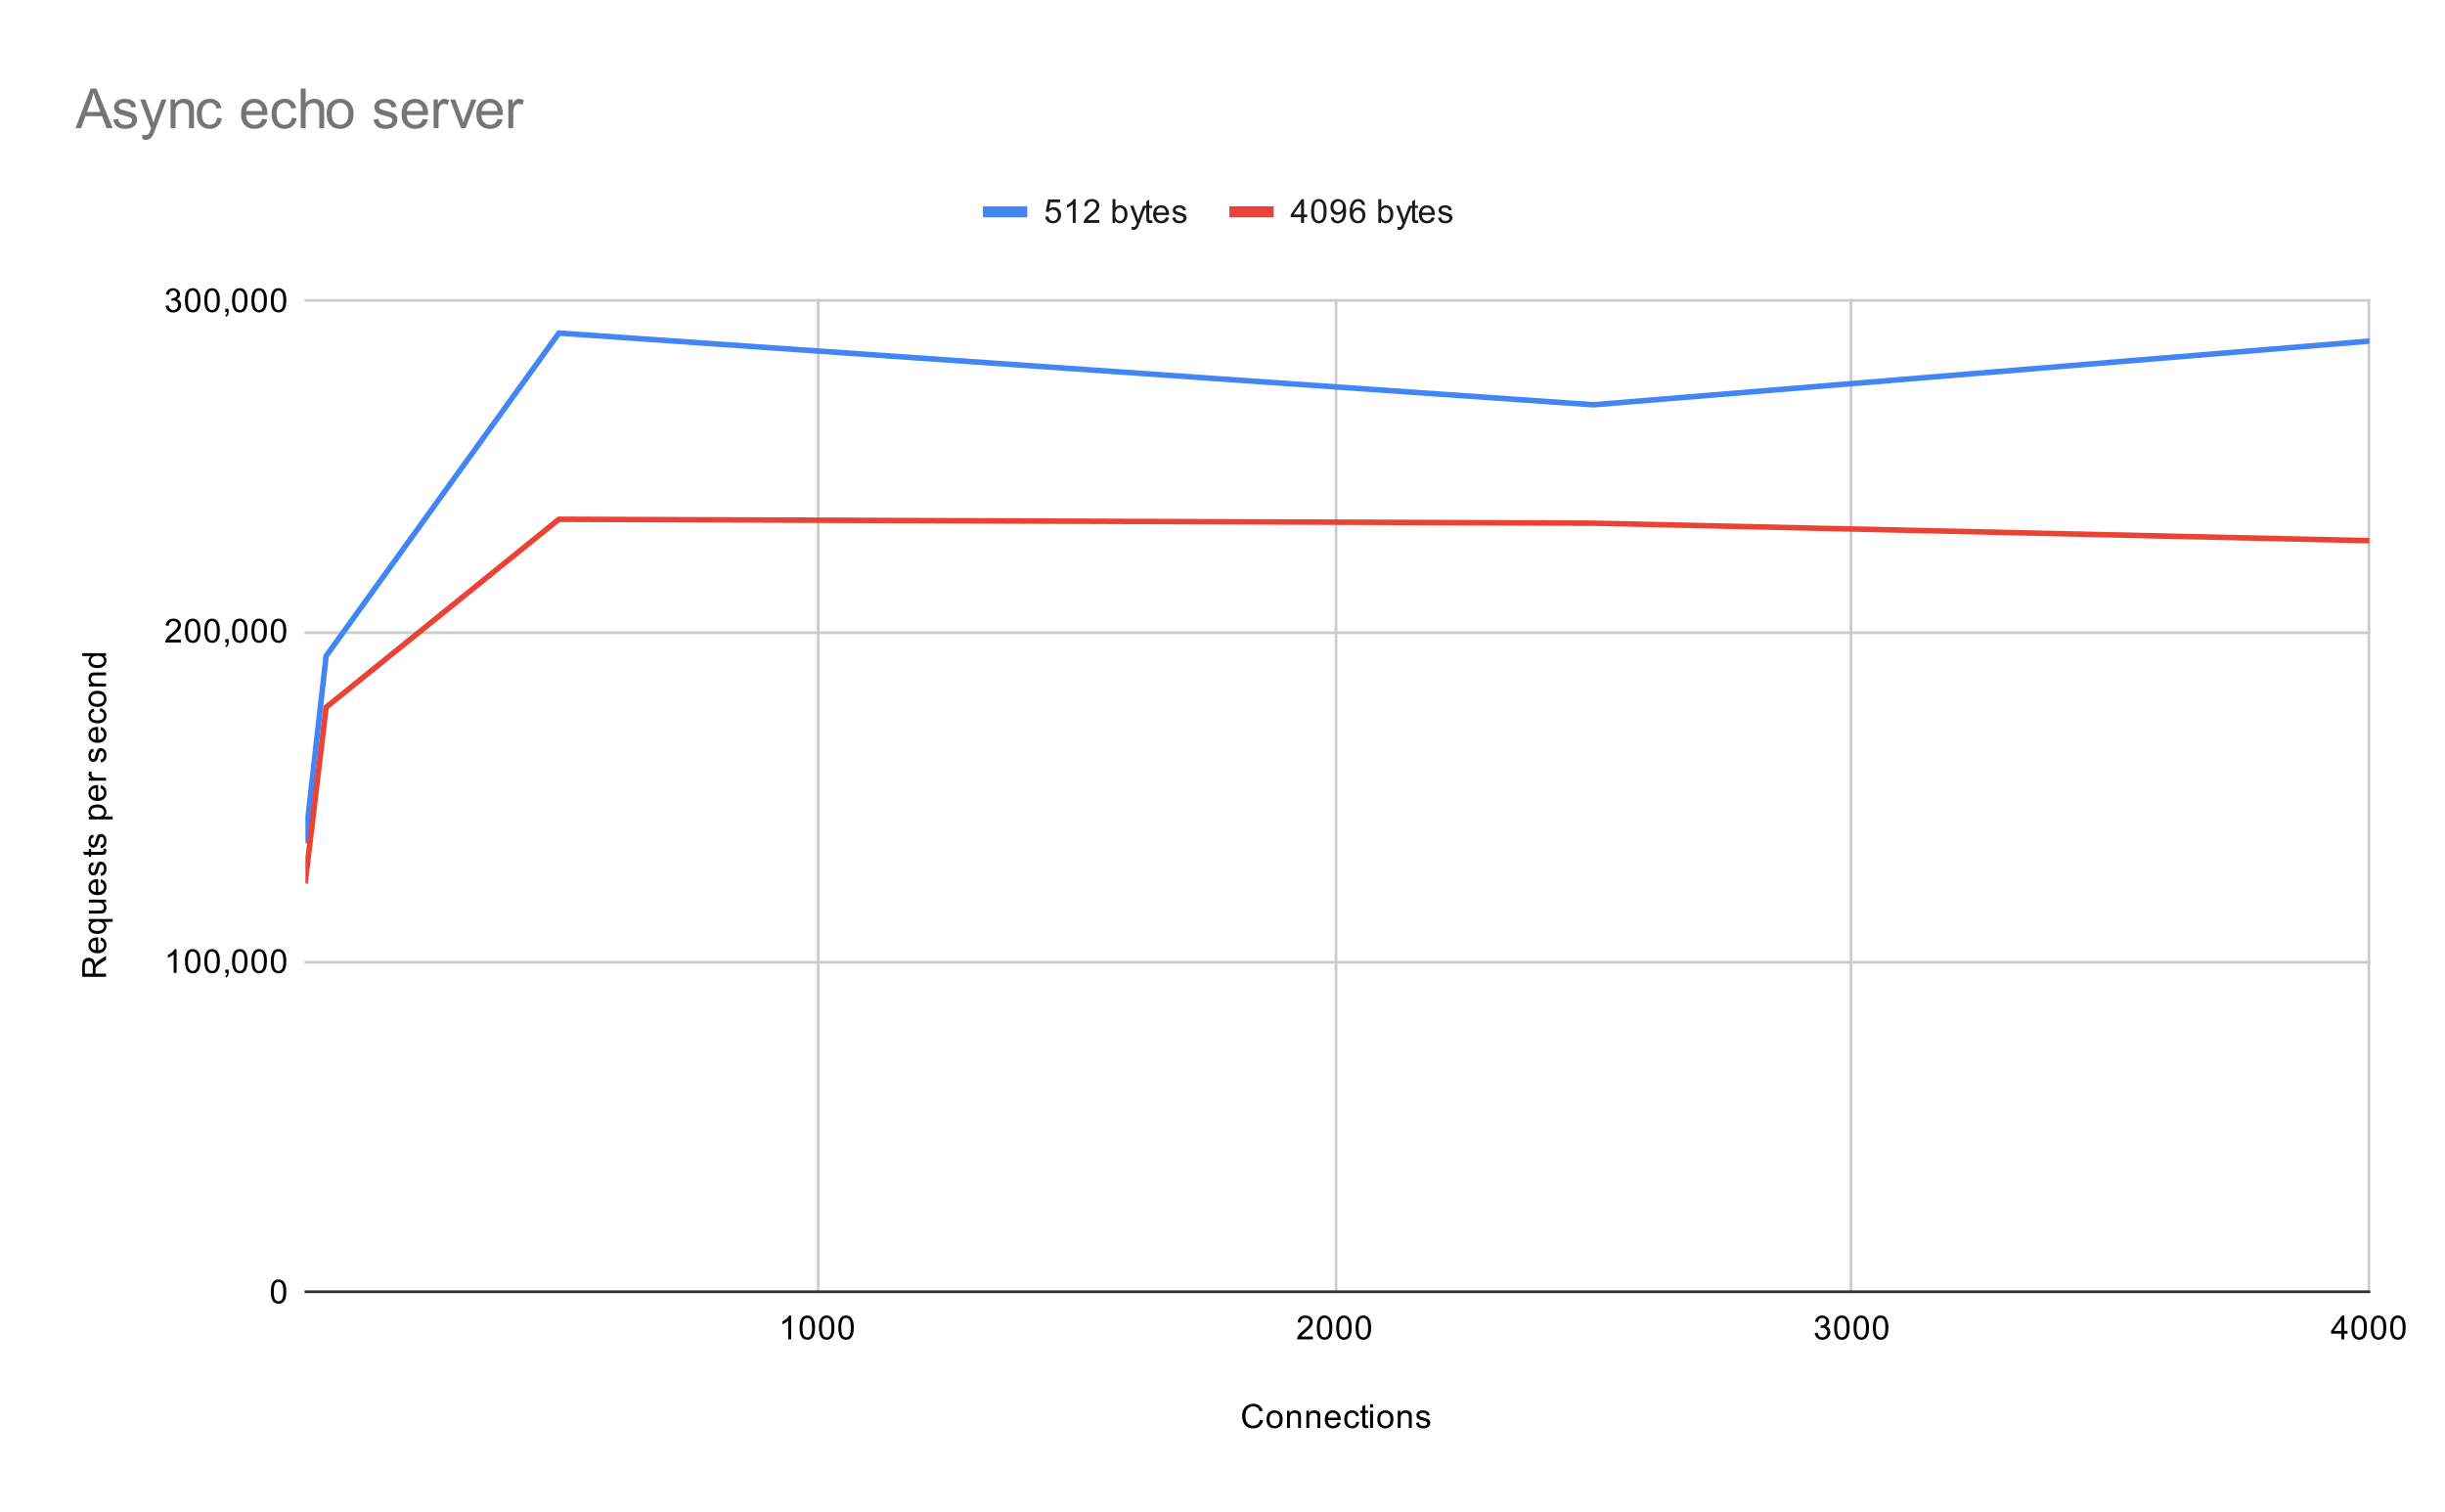 <svg version="1.1" viewBox="0.0 0.0 883.0 546.0" fill="none" stroke="none" stroke-linecap="square" stroke-miterlimit="10" width="883" height="546" xmlns:xlink="http://www.w3.org/1999/xlink" xmlns="http://www.w3.org/2000/svg"><path fill="#ffffff" d="M0 0L883.0 0L883.0 546.0L0 546.0L0 0Z" fill-rule="nonzero"/><path stroke="#cccccc" stroke-width="1.0" stroke-linecap="butt" d="M295.5 108.5L295.5 466.5" fill-rule="nonzero"/><path stroke="#cccccc" stroke-width="1.0" stroke-linecap="butt" d="M482.5 108.5L482.5 466.5" fill-rule="nonzero"/><path stroke="#cccccc" stroke-width="1.0" stroke-linecap="butt" d="M668.5 108.5L668.5 466.5" fill-rule="nonzero"/><path stroke="#cccccc" stroke-width="1.0" stroke-linecap="butt" d="M855.5 108.5L855.5 466.5" fill-rule="nonzero"/><path stroke="#333333" stroke-width="1.0" stroke-linecap="butt" d="M110.5 466.5L855.5 466.5" fill-rule="nonzero"/><path stroke="#cccccc" stroke-width="1.0" stroke-linecap="butt" d="M110.5 347.5L855.5 347.5" fill-rule="nonzero"/><path stroke="#cccccc" stroke-width="1.0" stroke-linecap="butt" d="M110.5 228.5L855.5 228.5" fill-rule="nonzero"/><path stroke="#cccccc" stroke-width="1.0" stroke-linecap="butt" d="M110.5 108.5L855.5 108.5" fill-rule="nonzero"/><clipPath id="id_0"><path d="M110.3 108.7L855.7 108.7L855.7 466.7L110.3 466.7L110.3 108.7Z" clip-rule="nonzero"/></clipPath><path stroke="#4285f4" stroke-width="2.0" stroke-linecap="butt" clip-path="url(#id_0)" d="M110.3 303.53L117.773 236.92L201.84 120.292L575.474 146.183L855.7 123.191" fill-rule="nonzero"/><path stroke="#ea4335" stroke-width="2.0" stroke-linecap="butt" clip-path="url(#id_0)" d="M110.3 318.055L117.773 255.424L201.84 187.527L575.474 188.946L855.7 195.27" fill-rule="nonzero"/><path fill="#000000" fill-opacity="0.0" clip-path="url(#id_0)" d="M113.3 303.53C113.3 305.186 111.957 306.53 110.3 306.53C108.643 306.53 107.3 305.186 107.3 303.53C107.3 301.873 108.643 300.53 110.3 300.53C111.957 300.53 113.3 301.873 113.3 303.53Z" fill-rule="nonzero"/><path fill="#000000" fill-opacity="0.0" clip-path="url(#id_0)" d="M120.773 236.92C120.773 238.577 119.43 239.92 117.773 239.92C116.116 239.92 114.773 238.577 114.773 236.92C114.773 235.263 116.116 233.92 117.773 233.92C119.43 233.92 120.773 235.263 120.773 236.92Z" fill-rule="nonzero"/><path fill="#000000" fill-opacity="0.0" clip-path="url(#id_0)" d="M204.84 120.292C204.84 121.949 203.497 123.292 201.84 123.292C200.184 123.292 198.84 121.949 198.84 120.292C198.84 118.635 200.184 117.292 201.84 117.292C203.497 117.292 204.84 118.635 204.84 120.292Z" fill-rule="nonzero"/><path fill="#000000" fill-opacity="0.0" clip-path="url(#id_0)" d="M578.474 146.183C578.474 147.839 577.131 149.183 575.474 149.183C573.818 149.183 572.474 147.839 572.474 146.183C572.474 144.526 573.818 143.183 575.474 143.183C577.131 143.183 578.474 144.526 578.474 146.183Z" fill-rule="nonzero"/><path fill="#000000" fill-opacity="0.0" clip-path="url(#id_0)" d="M858.7 123.191C858.7 124.847 857.357 126.191 855.7 126.191C854.043 126.191 852.7 124.847 852.7 123.191C852.7 121.534 854.043 120.191 855.7 120.191C857.357 120.191 858.7 121.534 858.7 123.191Z" fill-rule="nonzero"/><path fill="#000000" fill-opacity="0.0" clip-path="url(#id_0)" d="M113.3 318.055C113.3 319.712 111.957 321.055 110.3 321.055C108.643 321.055 107.3 319.712 107.3 318.055C107.3 316.398 108.643 315.055 110.3 315.055C111.957 315.055 113.3 316.398 113.3 318.055Z" fill-rule="nonzero"/><path fill="#000000" fill-opacity="0.0" clip-path="url(#id_0)" d="M120.773 255.424C120.773 257.081 119.43 258.424 117.773 258.424C116.116 258.424 114.773 257.081 114.773 255.424C114.773 253.767 116.116 252.424 117.773 252.424C119.43 252.424 120.773 253.767 120.773 255.424Z" fill-rule="nonzero"/><path fill="#000000" fill-opacity="0.0" clip-path="url(#id_0)" d="M204.84 187.527C204.84 189.184 203.497 190.527 201.84 190.527C200.184 190.527 198.84 189.184 198.84 187.527C198.84 185.87 200.184 184.527 201.84 184.527C203.497 184.527 204.84 185.87 204.84 187.527Z" fill-rule="nonzero"/><path fill="#000000" fill-opacity="0.0" clip-path="url(#id_0)" d="M578.474 188.946C578.474 190.603 577.131 191.946 575.474 191.946C573.818 191.946 572.474 190.603 572.474 188.946C572.474 187.289 573.818 185.946 575.474 185.946C577.131 185.946 578.474 187.289 578.474 188.946Z" fill-rule="nonzero"/><path fill="#000000" fill-opacity="0.0" clip-path="url(#id_0)" d="M858.7 195.27C858.7 196.927 857.357 198.27 855.7 198.27C854.043 198.27 852.7 196.927 852.7 195.27C852.7 193.614 854.043 192.27 855.7 192.27C857.357 192.27 858.7 193.614 858.7 195.27Z" fill-rule="nonzero"/><path fill="#000000" d="M455.062 512.684L456.188 512.981Q455.828 514.372 454.906 515.106Q453.984 515.841 452.641 515.841Q451.25 515.841 450.375 515.278Q449.5 514.716 449.047 513.653Q448.594 512.575 448.594 511.341Q448.594 509.997 449.109 508.997Q449.625 507.997 450.562 507.481Q451.516 506.966 452.656 506.966Q453.938 506.966 454.812 507.622Q455.703 508.278 456.047 509.466L454.922 509.731Q454.625 508.794 454.047 508.372Q453.484 507.934 452.625 507.934Q451.641 507.934 450.969 508.419Q450.312 508.887 450.031 509.684Q449.766 510.481 449.766 511.341Q449.766 512.434 450.078 513.247Q450.406 514.059 451.078 514.466Q451.75 514.872 452.547 514.872Q453.5 514.872 454.156 514.325Q454.828 513.778 455.062 512.684ZM457.406 512.591Q457.406 510.856 458.359 510.028Q459.156 509.341 460.312 509.341Q461.594 509.341 462.406 510.184Q463.234 511.012 463.234 512.497Q463.234 513.7 462.875 514.388Q462.516 515.075 461.812 515.466Q461.125 515.841 460.312 515.841Q459.016 515.841 458.203 515.013Q457.406 514.169 457.406 512.591ZM458.484 512.591Q458.484 513.778 459.0 514.372Q459.531 514.966 460.312 514.966Q461.109 514.966 461.625 514.372Q462.141 513.778 462.141 512.559Q462.141 511.403 461.609 510.809Q461.094 510.216 460.312 510.216Q459.531 510.216 459.0 510.809Q458.484 511.387 458.484 512.591ZM464.797 515.7L464.797 509.481L465.734 509.481L465.734 510.356Q466.422 509.341 467.719 509.341Q468.281 509.341 468.75 509.544Q469.234 509.747 469.469 510.075Q469.703 510.403 469.797 510.841Q469.844 511.137 469.844 511.872L469.844 515.7L468.797 515.7L468.797 511.919Q468.797 511.262 468.672 510.95Q468.547 510.637 468.234 510.45Q467.922 510.247 467.5 510.247Q466.828 510.247 466.328 510.684Q465.844 511.106 465.844 512.294L465.844 515.7L464.797 515.7ZM471.797 515.7L471.797 509.481L472.734 509.481L472.734 510.356Q473.422 509.341 474.719 509.341Q475.281 509.341 475.75 509.544Q476.234 509.747 476.469 510.075Q476.703 510.403 476.797 510.841Q476.844 511.137 476.844 511.872L476.844 515.7L475.797 515.7L475.797 511.919Q475.797 511.262 475.672 510.95Q475.547 510.637 475.234 510.45Q474.922 510.247 474.5 510.247Q473.828 510.247 473.328 510.684Q472.844 511.106 472.844 512.294L472.844 515.7L471.797 515.7ZM483.047 513.7L484.141 513.825Q483.891 514.778 483.188 515.309Q482.484 515.841 481.406 515.841Q480.047 515.841 479.234 514.997Q478.438 514.153 478.438 512.638Q478.438 511.075 479.25 510.216Q480.062 509.341 481.344 509.341Q482.594 509.341 483.375 510.184Q484.172 511.028 484.172 512.575Q484.172 512.669 484.172 512.856L479.531 512.856Q479.594 513.888 480.109 514.434Q480.625 514.966 481.406 514.966Q481.984 514.966 482.391 514.669Q482.812 514.356 483.047 513.7ZM479.594 511.997L483.062 511.997Q483.0 511.2 482.672 510.809Q482.156 510.2 481.359 510.2Q480.625 510.2 480.125 510.684Q479.641 511.169 479.594 511.997ZM489.859 513.419L490.891 513.559Q490.719 514.622 490.016 515.231Q489.312 515.841 488.297 515.841Q487.016 515.841 486.234 515.013Q485.469 514.169 485.469 512.606Q485.469 511.606 485.797 510.856Q486.141 510.091 486.812 509.716Q487.5 509.341 488.312 509.341Q489.312 509.341 489.953 509.856Q490.609 510.356 490.797 511.309L489.766 511.466Q489.625 510.841 489.25 510.528Q488.875 510.2 488.344 510.2Q487.547 510.2 487.047 510.778Q486.547 511.341 486.547 512.575Q486.547 513.841 487.031 514.403Q487.516 514.966 488.281 514.966Q488.906 514.966 489.312 514.591Q489.734 514.216 489.859 513.419ZM494.094 514.763L494.25 515.684Q493.797 515.778 493.453 515.778Q492.875 515.778 492.562 515.606Q492.25 515.419 492.109 515.122Q491.984 514.825 491.984 513.872L491.984 510.294L491.219 510.294L491.219 509.481L491.984 509.481L491.984 507.934L493.031 507.309L493.031 509.481L494.094 509.481L494.094 510.294L493.031 510.294L493.031 513.934Q493.031 514.388 493.078 514.513Q493.141 514.638 493.266 514.716Q493.391 514.794 493.625 514.794Q493.812 514.794 494.094 514.763ZM494.797 508.325L494.797 507.106L495.859 507.106L495.859 508.325L494.797 508.325ZM494.797 515.7L494.797 509.481L495.859 509.481L495.859 515.7L494.797 515.7ZM497.406 512.591Q497.406 510.856 498.359 510.028Q499.156 509.341 500.312 509.341Q501.594 509.341 502.406 510.184Q503.234 511.012 503.234 512.497Q503.234 513.7 502.875 514.388Q502.516 515.075 501.812 515.466Q501.125 515.841 500.312 515.841Q499.016 515.841 498.203 515.013Q497.406 514.169 497.406 512.591ZM498.484 512.591Q498.484 513.778 499.0 514.372Q499.531 514.966 500.312 514.966Q501.109 514.966 501.625 514.372Q502.141 513.778 502.141 512.559Q502.141 511.403 501.609 510.809Q501.094 510.216 500.312 510.216Q499.531 510.216 499.0 510.809Q498.484 511.387 498.484 512.591ZM504.797 515.7L504.797 509.481L505.734 509.481L505.734 510.356Q506.422 509.341 507.719 509.341Q508.281 509.341 508.75 509.544Q509.234 509.747 509.469 510.075Q509.703 510.403 509.797 510.841Q509.844 511.137 509.844 511.872L509.844 515.7L508.797 515.7L508.797 511.919Q508.797 511.262 508.672 510.95Q508.547 510.637 508.234 510.45Q507.922 510.247 507.5 510.247Q506.828 510.247 506.328 510.684Q505.844 511.106 505.844 512.294L505.844 515.7L504.797 515.7ZM511.375 513.841L512.406 513.684Q512.5 514.309 512.891 514.638Q513.297 514.966 514.031 514.966Q514.75 514.966 515.094 514.684Q515.453 514.388 515.453 513.981Q515.453 513.622 515.141 513.419Q514.922 513.278 514.062 513.059Q512.906 512.763 512.453 512.559Q512.016 512.341 511.781 511.966Q511.547 511.591 511.547 511.122Q511.547 510.716 511.734 510.356Q511.922 509.997 512.25 509.762Q512.5 509.591 512.922 509.466Q513.344 509.341 513.844 509.341Q514.562 509.341 515.109 509.559Q515.672 509.762 515.938 510.122Q516.203 510.481 516.297 511.075L515.266 511.216Q515.203 510.747 514.859 510.481Q514.531 510.2 513.906 510.2Q513.188 510.2 512.875 510.45Q512.562 510.684 512.562 511.012Q512.562 511.216 512.688 511.372Q512.828 511.544 513.094 511.653Q513.25 511.716 514.031 511.919Q515.156 512.231 515.594 512.419Q516.031 512.606 516.281 512.966Q516.531 513.325 516.531 513.872Q516.531 514.403 516.219 514.872Q515.922 515.325 515.344 515.591Q514.766 515.841 514.031 515.841Q512.812 515.841 512.172 515.341Q511.547 514.825 511.375 513.841Z" fill-rule="nonzero"/><path fill="#000000" d="M38.3 352.762L29.706 352.762L29.706 348.95Q29.706 347.794 29.941 347.2Q30.175 346.606 30.769 346.247Q31.347 345.887 32.05 345.887Q32.972 345.887 33.597 346.481Q34.222 347.075 34.394 348.309Q34.613 347.856 34.816 347.622Q35.269 347.122 35.956 346.684L38.3 345.184L38.3 346.622L36.519 347.747Q35.738 348.247 35.331 348.575Q34.925 348.887 34.769 349.153Q34.597 349.403 34.519 349.669Q34.488 349.856 34.488 350.294L34.488 351.622L38.3 351.622L38.3 352.762ZM33.503 351.622L33.503 349.169Q33.503 348.403 33.347 347.966Q33.175 347.512 32.831 347.294Q32.472 347.059 32.05 347.059Q31.441 347.059 31.05 347.512Q30.659 347.95 30.659 348.903L30.659 351.622L33.503 351.622ZM36.3 339.653L36.425 338.559Q37.378 338.809 37.909 339.512Q38.441 340.216 38.441 341.294Q38.441 342.653 37.597 343.466Q36.753 344.262 35.238 344.262Q33.675 344.262 32.816 343.45Q31.941 342.637 31.941 341.356Q31.941 340.106 32.784 339.325Q33.628 338.528 35.175 338.528Q35.269 338.528 35.456 338.528L35.456 343.169Q36.488 343.106 37.034 342.591Q37.566 342.075 37.566 341.294Q37.566 340.716 37.269 340.309Q36.956 339.887 36.3 339.653ZM34.597 343.106L34.597 339.637Q33.8 339.7 33.409 340.028Q32.8 340.544 32.8 341.341Q32.8 342.075 33.284 342.575Q33.769 343.059 34.597 343.106ZM40.691 332.934L37.644 332.934Q37.988 333.184 38.222 333.637Q38.441 334.075 38.441 334.575Q38.441 335.684 37.566 336.481Q36.675 337.278 35.128 337.278Q34.191 337.278 33.456 336.95Q32.706 336.622 32.331 336.012Q31.941 335.387 31.941 334.653Q31.941 333.497 32.909 332.841L32.081 332.841L32.081 331.887L40.691 331.887L40.691 332.934ZM35.175 336.2Q36.378 336.2 36.972 335.7Q37.566 335.184 37.566 334.481Q37.566 333.809 37.003 333.325Q36.425 332.841 35.269 332.841Q34.019 332.841 33.394 333.356Q32.769 333.856 32.769 334.559Q32.769 335.231 33.363 335.716Q33.941 336.2 35.175 336.2ZM38.3 325.825L37.378 325.825Q38.441 326.559 38.441 327.809Q38.441 328.356 38.238 328.841Q38.019 329.309 37.706 329.544Q37.378 329.778 36.909 329.872Q36.613 329.934 35.925 329.934L32.081 329.934L32.081 328.872L35.534 328.872Q36.347 328.872 36.644 328.809Q37.05 328.716 37.3 328.403Q37.534 328.075 37.534 327.591Q37.534 327.122 37.3 326.716Q37.05 326.294 36.628 326.122Q36.206 325.934 35.409 325.934L32.081 325.934L32.081 324.887L38.3 324.887L38.3 325.825ZM36.3 318.653L36.425 317.559Q37.378 317.809 37.909 318.512Q38.441 319.216 38.441 320.294Q38.441 321.653 37.597 322.466Q36.753 323.262 35.238 323.262Q33.675 323.262 32.816 322.45Q31.941 321.637 31.941 320.356Q31.941 319.106 32.784 318.325Q33.628 317.528 35.175 317.528Q35.269 317.528 35.456 317.528L35.456 322.169Q36.488 322.106 37.034 321.591Q37.566 321.075 37.566 320.294Q37.566 319.716 37.269 319.309Q36.956 318.887 36.3 318.653ZM34.597 322.106L34.597 318.637Q33.8 318.7 33.409 319.028Q32.8 319.544 32.8 320.341Q32.8 321.075 33.284 321.575Q33.769 322.059 34.597 322.106ZM36.441 316.325L36.284 315.294Q36.909 315.2 37.238 314.809Q37.566 314.403 37.566 313.669Q37.566 312.95 37.284 312.606Q36.988 312.247 36.581 312.247Q36.222 312.247 36.019 312.559Q35.878 312.778 35.659 313.637Q35.363 314.794 35.159 315.247Q34.941 315.684 34.566 315.919Q34.191 316.153 33.722 316.153Q33.316 316.153 32.956 315.966Q32.597 315.778 32.363 315.45Q32.191 315.2 32.066 314.778Q31.941 314.356 31.941 313.856Q31.941 313.137 32.159 312.591Q32.363 312.028 32.722 311.762Q33.081 311.497 33.675 311.403L33.816 312.434Q33.347 312.497 33.081 312.841Q32.8 313.169 32.8 313.794Q32.8 314.512 33.05 314.825Q33.284 315.137 33.613 315.137Q33.816 315.137 33.972 315.012Q34.144 314.872 34.253 314.606Q34.316 314.45 34.519 313.669Q34.831 312.544 35.019 312.106Q35.206 311.669 35.566 311.419Q35.925 311.169 36.472 311.169Q37.003 311.169 37.472 311.481Q37.925 311.778 38.191 312.356Q38.441 312.934 38.441 313.669Q38.441 314.887 37.941 315.528Q37.425 316.153 36.441 316.325ZM37.363 306.606L38.284 306.45Q38.378 306.903 38.378 307.247Q38.378 307.825 38.206 308.137Q38.019 308.45 37.722 308.591Q37.425 308.716 36.472 308.716L32.894 308.716L32.894 309.481L32.081 309.481L32.081 308.716L30.534 308.716L29.909 307.669L32.081 307.669L32.081 306.606L32.894 306.606L32.894 307.669L36.534 307.669Q36.988 307.669 37.113 307.622Q37.238 307.559 37.316 307.434Q37.394 307.309 37.394 307.075Q37.394 306.887 37.363 306.606ZM36.441 306.325L36.284 305.294Q36.909 305.2 37.238 304.809Q37.566 304.403 37.566 303.669Q37.566 302.95 37.284 302.606Q36.988 302.247 36.581 302.247Q36.222 302.247 36.019 302.559Q35.878 302.778 35.659 303.637Q35.363 304.794 35.159 305.247Q34.941 305.684 34.566 305.919Q34.191 306.153 33.722 306.153Q33.316 306.153 32.956 305.966Q32.597 305.778 32.363 305.45Q32.191 305.2 32.066 304.778Q31.941 304.356 31.941 303.856Q31.941 303.137 32.159 302.591Q32.363 302.028 32.722 301.762Q33.081 301.497 33.675 301.403L33.816 302.434Q33.347 302.497 33.081 302.841Q32.8 303.169 32.8 303.794Q32.8 304.512 33.05 304.825Q33.284 305.137 33.613 305.137Q33.816 305.137 33.972 305.012Q34.144 304.872 34.253 304.606Q34.316 304.45 34.519 303.669Q34.831 302.544 35.019 302.106Q35.206 301.669 35.566 301.419Q35.925 301.169 36.472 301.169Q37.003 301.169 37.472 301.481Q37.925 301.778 38.191 302.356Q38.441 302.934 38.441 303.669Q38.441 304.887 37.941 305.528Q37.425 306.153 36.441 306.325ZM40.691 295.903L32.081 295.903L32.081 294.95L32.878 294.95Q32.409 294.606 32.175 294.184Q31.941 293.747 31.941 293.137Q31.941 292.341 32.347 291.731Q32.753 291.122 33.503 290.825Q34.253 290.512 35.144 290.512Q36.097 290.512 36.863 290.856Q37.628 291.184 38.034 291.841Q38.441 292.497 38.441 293.216Q38.441 293.747 38.222 294.169Q37.988 294.591 37.659 294.856L40.691 294.856L40.691 295.903ZM35.222 294.95Q36.425 294.95 37.003 294.466Q37.566 293.981 37.566 293.294Q37.566 292.591 36.972 292.091Q36.378 291.591 35.128 291.591Q33.941 291.591 33.363 292.075Q32.769 292.559 32.769 293.247Q32.769 293.919 33.394 294.434Q34.019 294.95 35.222 294.95ZM36.3 284.653L36.425 283.559Q37.378 283.809 37.909 284.512Q38.441 285.216 38.441 286.294Q38.441 287.653 37.597 288.466Q36.753 289.262 35.238 289.262Q33.675 289.262 32.816 288.45Q31.941 287.637 31.941 286.356Q31.941 285.106 32.784 284.325Q33.628 283.528 35.175 283.528Q35.269 283.528 35.456 283.528L35.456 288.169Q36.488 288.106 37.034 287.591Q37.566 287.075 37.566 286.294Q37.566 285.716 37.269 285.309Q36.956 284.887 36.3 284.653ZM34.597 288.106L34.597 284.637Q33.8 284.7 33.409 285.028Q32.8 285.544 32.8 286.341Q32.8 287.075 33.284 287.575Q33.769 288.059 34.597 288.106ZM38.3 281.919L32.081 281.919L32.081 280.966L33.019 280.966Q32.363 280.606 32.159 280.309Q31.941 279.997 31.941 279.622Q31.941 279.091 32.269 278.544L33.253 278.903Q33.019 279.294 33.019 279.669Q33.019 280.028 33.238 280.309Q33.441 280.575 33.816 280.684Q34.378 280.872 35.034 280.872L38.3 280.872L38.3 281.919ZM36.441 275.325L36.284 274.294Q36.909 274.2 37.238 273.809Q37.566 273.403 37.566 272.669Q37.566 271.95 37.284 271.606Q36.988 271.247 36.581 271.247Q36.222 271.247 36.019 271.559Q35.878 271.778 35.659 272.637Q35.363 273.794 35.159 274.247Q34.941 274.684 34.566 274.919Q34.191 275.153 33.722 275.153Q33.316 275.153 32.956 274.966Q32.597 274.778 32.363 274.45Q32.191 274.2 32.066 273.778Q31.941 273.356 31.941 272.856Q31.941 272.137 32.159 271.591Q32.363 271.028 32.722 270.762Q33.081 270.497 33.675 270.403L33.816 271.434Q33.347 271.497 33.081 271.841Q32.8 272.169 32.8 272.794Q32.8 273.512 33.05 273.825Q33.284 274.137 33.613 274.137Q33.816 274.137 33.972 274.012Q34.144 273.872 34.253 273.606Q34.316 273.45 34.519 272.669Q34.831 271.544 35.019 271.106Q35.206 270.669 35.566 270.419Q35.925 270.169 36.472 270.169Q37.003 270.169 37.472 270.481Q37.925 270.778 38.191 271.356Q38.441 271.934 38.441 272.669Q38.441 273.887 37.941 274.528Q37.425 275.153 36.441 275.325ZM36.3 263.653L36.425 262.559Q37.378 262.809 37.909 263.512Q38.441 264.216 38.441 265.294Q38.441 266.653 37.597 267.466Q36.753 268.262 35.238 268.262Q33.675 268.262 32.816 267.45Q31.941 266.637 31.941 265.356Q31.941 264.106 32.784 263.325Q33.628 262.528 35.175 262.528Q35.269 262.528 35.456 262.528L35.456 267.169Q36.488 267.106 37.034 266.591Q37.566 266.075 37.566 265.294Q37.566 264.716 37.269 264.309Q36.956 263.887 36.3 263.653ZM34.597 267.106L34.597 263.637Q33.8 263.7 33.409 264.028Q32.8 264.544 32.8 265.341Q32.8 266.075 33.284 266.575Q33.769 267.059 34.597 267.106ZM36.019 256.841L36.159 255.809Q37.222 255.981 37.831 256.684Q38.441 257.387 38.441 258.403Q38.441 259.684 37.613 260.466Q36.769 261.231 35.206 261.231Q34.206 261.231 33.456 260.903Q32.691 260.559 32.316 259.887Q31.941 259.2 31.941 258.387Q31.941 257.387 32.456 256.747Q32.956 256.091 33.909 255.903L34.066 256.934Q33.441 257.075 33.128 257.45Q32.8 257.825 32.8 258.356Q32.8 259.153 33.378 259.653Q33.941 260.153 35.175 260.153Q36.441 260.153 37.003 259.669Q37.566 259.184 37.566 258.419Q37.566 257.794 37.191 257.387Q36.816 256.966 36.019 256.841ZM35.191 255.294Q33.456 255.294 32.628 254.341Q31.941 253.544 31.941 252.388Q31.941 251.106 32.784 250.294Q33.613 249.466 35.097 249.466Q36.3 249.466 36.988 249.825Q37.675 250.184 38.066 250.888Q38.441 251.575 38.441 252.388Q38.441 253.684 37.613 254.497Q36.769 255.294 35.191 255.294ZM35.191 254.216Q36.378 254.216 36.972 253.7Q37.566 253.169 37.566 252.388Q37.566 251.591 36.972 251.075Q36.378 250.559 35.159 250.559Q34.003 250.559 33.409 251.091Q32.816 251.606 32.816 252.388Q32.816 253.169 33.409 253.7Q33.988 254.216 35.191 254.216ZM38.3 247.903L32.081 247.903L32.081 246.966L32.956 246.966Q31.941 246.278 31.941 244.981Q31.941 244.419 32.144 243.95Q32.347 243.466 32.675 243.231Q33.003 242.997 33.441 242.903Q33.738 242.856 34.472 242.856L38.3 242.856L38.3 243.903L34.519 243.903Q33.863 243.903 33.55 244.028Q33.238 244.153 33.05 244.466Q32.847 244.778 32.847 245.2Q32.847 245.872 33.284 246.372Q33.706 246.856 34.894 246.856L38.3 246.856L38.3 247.903ZM38.3 236.872L37.519 236.872Q38.441 237.466 38.441 238.606Q38.441 239.356 38.034 239.981Q37.613 240.606 36.878 240.95Q36.144 241.294 35.191 241.294Q34.269 241.294 33.503 240.981Q32.738 240.669 32.347 240.044Q31.941 239.419 31.941 238.653Q31.941 238.091 32.175 237.653Q32.409 237.216 32.784 236.934L29.706 236.934L29.706 235.888L38.3 235.888L38.3 236.872ZM35.191 240.2Q36.394 240.2 36.988 239.7Q37.566 239.2 37.566 238.513Q37.566 237.825 37.003 237.341Q36.441 236.856 35.284 236.856Q34.003 236.856 33.409 237.356Q32.816 237.841 32.816 238.559Q32.816 239.263 33.394 239.731Q33.956 240.2 35.191 240.2Z" fill-rule="nonzero"/><path fill="#000000" d="M97.8 466.466Q97.8 464.934 98.112 464.012Q98.425 463.075 99.034 462.575Q99.659 462.075 100.597 462.075Q101.284 462.075 101.8 462.356Q102.331 462.637 102.675 463.169Q103.019 463.684 103.206 464.434Q103.394 465.184 103.394 466.466Q103.394 467.981 103.081 468.903Q102.784 469.825 102.159 470.341Q101.55 470.841 100.597 470.841Q99.362 470.841 98.644 469.95Q97.8 468.887 97.8 466.466ZM98.878 466.466Q98.878 468.575 99.378 469.278Q99.878 469.981 100.597 469.981Q101.331 469.981 101.816 469.278Q102.316 468.575 102.316 466.466Q102.316 464.341 101.816 463.653Q101.331 462.95 100.581 462.95Q99.862 462.95 99.425 463.559Q98.878 464.341 98.878 466.466Z" fill-rule="nonzero"/><path fill="#000000" d="M63.769 351.367L62.722 351.367L62.722 344.648Q62.331 345.007 61.706 345.382Q61.097 345.742 60.612 345.914L60.612 344.898Q61.487 344.476 62.144 343.898Q62.816 343.304 63.097 342.742L63.769 342.742L63.769 351.367ZM66.8 347.132Q66.8 345.601 67.112 344.679Q67.425 343.742 68.034 343.242Q68.659 342.742 69.597 342.742Q70.284 342.742 70.8 343.023Q71.331 343.304 71.675 343.835Q72.019 344.351 72.206 345.101Q72.394 345.851 72.394 347.132Q72.394 348.648 72.081 349.57Q71.784 350.492 71.159 351.007Q70.55 351.507 69.597 351.507Q68.362 351.507 67.644 350.617Q66.8 349.554 66.8 347.132ZM67.878 347.132Q67.878 349.242 68.378 349.945Q68.878 350.648 69.597 350.648Q70.331 350.648 70.816 349.945Q71.316 349.242 71.316 347.132Q71.316 345.007 70.816 344.32Q70.331 343.617 69.581 343.617Q68.862 343.617 68.425 344.226Q67.878 345.007 67.878 347.132ZM73.8 347.132Q73.8 345.601 74.112 344.679Q74.425 343.742 75.034 343.242Q75.659 342.742 76.597 342.742Q77.284 342.742 77.8 343.023Q78.331 343.304 78.675 343.835Q79.019 344.351 79.206 345.101Q79.394 345.851 79.394 347.132Q79.394 348.648 79.081 349.57Q78.784 350.492 78.159 351.007Q77.55 351.507 76.597 351.507Q75.362 351.507 74.644 350.617Q73.8 349.554 73.8 347.132ZM74.878 347.132Q74.878 349.242 75.378 349.945Q75.878 350.648 76.597 350.648Q77.331 350.648 77.816 349.945Q78.316 349.242 78.316 347.132Q78.316 345.007 77.816 344.32Q77.331 343.617 76.581 343.617Q75.862 343.617 75.425 344.226Q74.878 345.007 74.878 347.132ZM81.362 351.367L81.362 350.164L82.566 350.164L82.566 351.367Q82.566 352.023 82.331 352.429Q82.097 352.851 81.597 353.07L81.3 352.617Q81.628 352.476 81.784 352.179Q81.941 351.898 81.972 351.367L81.362 351.367ZM83.8 347.132Q83.8 345.601 84.112 344.679Q84.425 343.742 85.034 343.242Q85.659 342.742 86.597 342.742Q87.284 342.742 87.8 343.023Q88.331 343.304 88.675 343.835Q89.019 344.351 89.206 345.101Q89.394 345.851 89.394 347.132Q89.394 348.648 89.081 349.57Q88.784 350.492 88.159 351.007Q87.55 351.507 86.597 351.507Q85.362 351.507 84.644 350.617Q83.8 349.554 83.8 347.132ZM84.878 347.132Q84.878 349.242 85.378 349.945Q85.878 350.648 86.597 350.648Q87.331 350.648 87.816 349.945Q88.316 349.242 88.316 347.132Q88.316 345.007 87.816 344.32Q87.331 343.617 86.581 343.617Q85.862 343.617 85.425 344.226Q84.878 345.007 84.878 347.132ZM90.8 347.132Q90.8 345.601 91.112 344.679Q91.425 343.742 92.034 343.242Q92.659 342.742 93.597 342.742Q94.284 342.742 94.8 343.023Q95.331 343.304 95.675 343.835Q96.019 344.351 96.206 345.101Q96.394 345.851 96.394 347.132Q96.394 348.648 96.081 349.57Q95.784 350.492 95.159 351.007Q94.55 351.507 93.597 351.507Q92.362 351.507 91.644 350.617Q90.8 349.554 90.8 347.132ZM91.878 347.132Q91.878 349.242 92.378 349.945Q92.878 350.648 93.597 350.648Q94.331 350.648 94.816 349.945Q95.316 349.242 95.316 347.132Q95.316 345.007 94.816 344.32Q94.331 343.617 93.581 343.617Q92.862 343.617 92.425 344.226Q91.878 345.007 91.878 347.132ZM97.8 347.132Q97.8 345.601 98.112 344.679Q98.425 343.742 99.034 343.242Q99.659 342.742 100.597 342.742Q101.284 342.742 101.8 343.023Q102.331 343.304 102.675 343.835Q103.019 344.351 103.206 345.101Q103.394 345.851 103.394 347.132Q103.394 348.648 103.081 349.57Q102.784 350.492 102.159 351.007Q101.55 351.507 100.597 351.507Q99.362 351.507 98.644 350.617Q97.8 349.554 97.8 347.132ZM98.878 347.132Q98.878 349.242 99.378 349.945Q99.878 350.648 100.597 350.648Q101.331 350.648 101.816 349.945Q102.316 349.242 102.316 347.132Q102.316 345.007 101.816 344.32Q101.331 343.617 100.581 343.617Q99.862 343.617 99.425 344.226Q98.878 345.007 98.878 347.132Z" fill-rule="nonzero"/><path fill="#000000" d="M65.347 231.018L65.347 232.033L59.659 232.033Q59.659 231.658 59.784 231.299Q60.003 230.721 60.472 230.158Q60.956 229.596 61.862 228.861Q63.269 227.705 63.753 227.033Q64.253 226.361 64.253 225.768Q64.253 225.143 63.8 224.721Q63.347 224.283 62.628 224.283Q61.862 224.283 61.409 224.736Q60.956 225.19 60.941 226.002L59.862 225.893Q59.972 224.674 60.691 224.049Q61.425 223.408 62.659 223.408Q63.894 223.408 64.612 224.096Q65.331 224.783 65.331 225.799Q65.331 226.315 65.112 226.815Q64.909 227.299 64.409 227.861Q63.925 228.408 62.8 229.361Q61.847 230.158 61.566 230.455Q61.3 230.736 61.128 231.018L65.347 231.018ZM66.8 227.799Q66.8 226.268 67.112 225.346Q67.425 224.408 68.034 223.908Q68.659 223.408 69.597 223.408Q70.284 223.408 70.8 223.69Q71.331 223.971 71.675 224.502Q72.019 225.018 72.206 225.768Q72.394 226.518 72.394 227.799Q72.394 229.315 72.081 230.236Q71.784 231.158 71.159 231.674Q70.55 232.174 69.597 232.174Q68.362 232.174 67.644 231.283Q66.8 230.221 66.8 227.799ZM67.878 227.799Q67.878 229.908 68.378 230.611Q68.878 231.315 69.597 231.315Q70.331 231.315 70.816 230.611Q71.316 229.908 71.316 227.799Q71.316 225.674 70.816 224.986Q70.331 224.283 69.581 224.283Q68.862 224.283 68.425 224.893Q67.878 225.674 67.878 227.799ZM73.8 227.799Q73.8 226.268 74.112 225.346Q74.425 224.408 75.034 223.908Q75.659 223.408 76.597 223.408Q77.284 223.408 77.8 223.69Q78.331 223.971 78.675 224.502Q79.019 225.018 79.206 225.768Q79.394 226.518 79.394 227.799Q79.394 229.315 79.081 230.236Q78.784 231.158 78.159 231.674Q77.55 232.174 76.597 232.174Q75.362 232.174 74.644 231.283Q73.8 230.221 73.8 227.799ZM74.878 227.799Q74.878 229.908 75.378 230.611Q75.878 231.315 76.597 231.315Q77.331 231.315 77.816 230.611Q78.316 229.908 78.316 227.799Q78.316 225.674 77.816 224.986Q77.331 224.283 76.581 224.283Q75.862 224.283 75.425 224.893Q74.878 225.674 74.878 227.799ZM81.362 232.033L81.362 230.83L82.566 230.83L82.566 232.033Q82.566 232.69 82.331 233.096Q82.097 233.518 81.597 233.736L81.3 233.283Q81.628 233.143 81.784 232.846Q81.941 232.565 81.972 232.033L81.362 232.033ZM83.8 227.799Q83.8 226.268 84.112 225.346Q84.425 224.408 85.034 223.908Q85.659 223.408 86.597 223.408Q87.284 223.408 87.8 223.69Q88.331 223.971 88.675 224.502Q89.019 225.018 89.206 225.768Q89.394 226.518 89.394 227.799Q89.394 229.315 89.081 230.236Q88.784 231.158 88.159 231.674Q87.55 232.174 86.597 232.174Q85.362 232.174 84.644 231.283Q83.8 230.221 83.8 227.799ZM84.878 227.799Q84.878 229.908 85.378 230.611Q85.878 231.315 86.597 231.315Q87.331 231.315 87.816 230.611Q88.316 229.908 88.316 227.799Q88.316 225.674 87.816 224.986Q87.331 224.283 86.581 224.283Q85.862 224.283 85.425 224.893Q84.878 225.674 84.878 227.799ZM90.8 227.799Q90.8 226.268 91.112 225.346Q91.425 224.408 92.034 223.908Q92.659 223.408 93.597 223.408Q94.284 223.408 94.8 223.69Q95.331 223.971 95.675 224.502Q96.019 225.018 96.206 225.768Q96.394 226.518 96.394 227.799Q96.394 229.315 96.081 230.236Q95.784 231.158 95.159 231.674Q94.55 232.174 93.597 232.174Q92.362 232.174 91.644 231.283Q90.8 230.221 90.8 227.799ZM91.878 227.799Q91.878 229.908 92.378 230.611Q92.878 231.315 93.597 231.315Q94.331 231.315 94.816 230.611Q95.316 229.908 95.316 227.799Q95.316 225.674 94.816 224.986Q94.331 224.283 93.581 224.283Q92.862 224.283 92.425 224.893Q91.878 225.674 91.878 227.799ZM97.8 227.799Q97.8 226.268 98.112 225.346Q98.425 224.408 99.034 223.908Q99.659 223.408 100.597 223.408Q101.284 223.408 101.8 223.69Q102.331 223.971 102.675 224.502Q103.019 225.018 103.206 225.768Q103.394 226.518 103.394 227.799Q103.394 229.315 103.081 230.236Q102.784 231.158 102.159 231.674Q101.55 232.174 100.597 232.174Q99.362 232.174 98.644 231.283Q97.8 230.221 97.8 227.799ZM98.878 227.799Q98.878 229.908 99.378 230.611Q99.878 231.315 100.597 231.315Q101.331 231.315 101.816 230.611Q102.316 229.908 102.316 227.799Q102.316 225.674 101.816 224.986Q101.331 224.283 100.581 224.283Q99.862 224.283 99.425 224.893Q98.878 225.674 98.878 227.799Z" fill-rule="nonzero"/><path fill="#000000" d="M59.8 110.434L60.862 110.294Q61.034 111.184 61.472 111.591Q61.909 111.981 62.534 111.981Q63.284 111.981 63.8 111.466Q64.316 110.95 64.316 110.184Q64.316 109.466 63.831 108.997Q63.362 108.513 62.628 108.513Q62.331 108.513 61.878 108.638L62.003 107.7Q62.112 107.716 62.175 107.716Q62.847 107.716 63.378 107.372Q63.925 107.013 63.925 106.278Q63.925 105.7 63.534 105.325Q63.144 104.934 62.519 104.934Q61.909 104.934 61.487 105.325Q61.081 105.716 60.972 106.481L59.909 106.294Q60.097 105.247 60.784 104.669Q61.472 104.075 62.487 104.075Q63.191 104.075 63.784 104.388Q64.378 104.684 64.691 105.2Q65.003 105.716 65.003 106.309Q65.003 106.856 64.706 107.325Q64.409 107.778 63.831 108.044Q64.581 108.216 65.003 108.778Q65.425 109.325 65.425 110.169Q65.425 111.294 64.597 112.075Q63.784 112.856 62.534 112.856Q61.409 112.856 60.659 112.184Q59.909 111.497 59.8 110.434ZM66.8 108.466Q66.8 106.934 67.112 106.013Q67.425 105.075 68.034 104.575Q68.659 104.075 69.597 104.075Q70.284 104.075 70.8 104.356Q71.331 104.638 71.675 105.169Q72.019 105.684 72.206 106.434Q72.394 107.184 72.394 108.466Q72.394 109.981 72.081 110.903Q71.784 111.825 71.159 112.341Q70.55 112.841 69.597 112.841Q68.362 112.841 67.644 111.95Q66.8 110.888 66.8 108.466ZM67.878 108.466Q67.878 110.575 68.378 111.278Q68.878 111.981 69.597 111.981Q70.331 111.981 70.816 111.278Q71.316 110.575 71.316 108.466Q71.316 106.341 70.816 105.653Q70.331 104.95 69.581 104.95Q68.862 104.95 68.425 105.559Q67.878 106.341 67.878 108.466ZM73.8 108.466Q73.8 106.934 74.112 106.013Q74.425 105.075 75.034 104.575Q75.659 104.075 76.597 104.075Q77.284 104.075 77.8 104.356Q78.331 104.638 78.675 105.169Q79.019 105.684 79.206 106.434Q79.394 107.184 79.394 108.466Q79.394 109.981 79.081 110.903Q78.784 111.825 78.159 112.341Q77.55 112.841 76.597 112.841Q75.362 112.841 74.644 111.95Q73.8 110.888 73.8 108.466ZM74.878 108.466Q74.878 110.575 75.378 111.278Q75.878 111.981 76.597 111.981Q77.331 111.981 77.816 111.278Q78.316 110.575 78.316 108.466Q78.316 106.341 77.816 105.653Q77.331 104.95 76.581 104.95Q75.862 104.95 75.425 105.559Q74.878 106.341 74.878 108.466ZM81.362 112.7L81.362 111.497L82.566 111.497L82.566 112.7Q82.566 113.356 82.331 113.763Q82.097 114.184 81.597 114.403L81.3 113.95Q81.628 113.809 81.784 113.513Q81.941 113.231 81.972 112.7L81.362 112.7ZM83.8 108.466Q83.8 106.934 84.112 106.013Q84.425 105.075 85.034 104.575Q85.659 104.075 86.597 104.075Q87.284 104.075 87.8 104.356Q88.331 104.638 88.675 105.169Q89.019 105.684 89.206 106.434Q89.394 107.184 89.394 108.466Q89.394 109.981 89.081 110.903Q88.784 111.825 88.159 112.341Q87.55 112.841 86.597 112.841Q85.362 112.841 84.644 111.95Q83.8 110.888 83.8 108.466ZM84.878 108.466Q84.878 110.575 85.378 111.278Q85.878 111.981 86.597 111.981Q87.331 111.981 87.816 111.278Q88.316 110.575 88.316 108.466Q88.316 106.341 87.816 105.653Q87.331 104.95 86.581 104.95Q85.862 104.95 85.425 105.559Q84.878 106.341 84.878 108.466ZM90.8 108.466Q90.8 106.934 91.112 106.013Q91.425 105.075 92.034 104.575Q92.659 104.075 93.597 104.075Q94.284 104.075 94.8 104.356Q95.331 104.638 95.675 105.169Q96.019 105.684 96.206 106.434Q96.394 107.184 96.394 108.466Q96.394 109.981 96.081 110.903Q95.784 111.825 95.159 112.341Q94.55 112.841 93.597 112.841Q92.362 112.841 91.644 111.95Q90.8 110.888 90.8 108.466ZM91.878 108.466Q91.878 110.575 92.378 111.278Q92.878 111.981 93.597 111.981Q94.331 111.981 94.816 111.278Q95.316 110.575 95.316 108.466Q95.316 106.341 94.816 105.653Q94.331 104.95 93.581 104.95Q92.862 104.95 92.425 105.559Q91.878 106.341 91.878 108.466ZM97.8 108.466Q97.8 106.934 98.112 106.013Q98.425 105.075 99.034 104.575Q99.659 104.075 100.597 104.075Q101.284 104.075 101.8 104.356Q102.331 104.638 102.675 105.169Q103.019 105.684 103.206 106.434Q103.394 107.184 103.394 108.466Q103.394 109.981 103.081 110.903Q102.784 111.825 102.159 112.341Q101.55 112.841 100.597 112.841Q99.362 112.841 98.644 111.95Q97.8 110.888 97.8 108.466ZM98.878 108.466Q98.878 110.575 99.378 111.278Q99.878 111.981 100.597 111.981Q101.331 111.981 101.816 111.278Q102.316 110.575 102.316 108.466Q102.316 106.341 101.816 105.653Q101.331 104.95 100.581 104.95Q99.862 104.95 99.425 105.559Q98.878 106.341 98.878 108.466Z" fill-rule="nonzero"/><path fill="#000000" d="M285.718 483.7L284.671 483.7L284.671 476.981Q284.28 477.341 283.655 477.716Q283.046 478.075 282.561 478.247L282.561 477.231Q283.436 476.809 284.093 476.231Q284.764 475.637 285.046 475.075L285.718 475.075L285.718 483.7ZM288.749 479.466Q288.749 477.934 289.061 477.012Q289.374 476.075 289.983 475.575Q290.608 475.075 291.546 475.075Q292.233 475.075 292.749 475.356Q293.28 475.637 293.624 476.169Q293.968 476.684 294.155 477.434Q294.343 478.184 294.343 479.466Q294.343 480.981 294.03 481.903Q293.733 482.825 293.108 483.341Q292.499 483.841 291.546 483.841Q290.311 483.841 289.593 482.95Q288.749 481.887 288.749 479.466ZM289.827 479.466Q289.827 481.575 290.327 482.278Q290.827 482.981 291.546 482.981Q292.28 482.981 292.764 482.278Q293.264 481.575 293.264 479.466Q293.264 477.341 292.764 476.653Q292.28 475.95 291.53 475.95Q290.811 475.95 290.374 476.559Q289.827 477.341 289.827 479.466ZM295.749 479.466Q295.749 477.934 296.061 477.012Q296.374 476.075 296.983 475.575Q297.608 475.075 298.546 475.075Q299.233 475.075 299.749 475.356Q300.28 475.637 300.624 476.169Q300.968 476.684 301.155 477.434Q301.343 478.184 301.343 479.466Q301.343 480.981 301.03 481.903Q300.733 482.825 300.108 483.341Q299.499 483.841 298.546 483.841Q297.311 483.841 296.593 482.95Q295.749 481.887 295.749 479.466ZM296.827 479.466Q296.827 481.575 297.327 482.278Q297.827 482.981 298.546 482.981Q299.28 482.981 299.764 482.278Q300.264 481.575 300.264 479.466Q300.264 477.341 299.764 476.653Q299.28 475.95 298.53 475.95Q297.811 475.95 297.374 476.559Q296.827 477.341 296.827 479.466ZM302.749 479.466Q302.749 477.934 303.061 477.012Q303.374 476.075 303.983 475.575Q304.608 475.075 305.546 475.075Q306.233 475.075 306.749 475.356Q307.28 475.637 307.624 476.169Q307.968 476.684 308.155 477.434Q308.343 478.184 308.343 479.466Q308.343 480.981 308.03 481.903Q307.733 482.825 307.108 483.341Q306.499 483.841 305.546 483.841Q304.311 483.841 303.593 482.95Q302.749 481.887 302.749 479.466ZM303.827 479.466Q303.827 481.575 304.327 482.278Q304.827 482.981 305.546 482.981Q306.28 482.981 306.764 482.278Q307.264 481.575 307.264 479.466Q307.264 477.341 306.764 476.653Q306.28 475.95 305.53 475.95Q304.811 475.95 304.374 476.559Q303.827 477.341 303.827 479.466Z" fill-rule="nonzero"/><path fill="#000000" d="M474.113 482.684L474.113 483.7L468.425 483.7Q468.425 483.325 468.55 482.966Q468.769 482.387 469.238 481.825Q469.722 481.262 470.628 480.528Q472.035 479.372 472.519 478.7Q473.019 478.028 473.019 477.434Q473.019 476.809 472.566 476.387Q472.113 475.95 471.394 475.95Q470.628 475.95 470.175 476.403Q469.722 476.856 469.707 477.669L468.628 477.559Q468.738 476.341 469.457 475.716Q470.191 475.075 471.425 475.075Q472.66 475.075 473.378 475.762Q474.097 476.45 474.097 477.466Q474.097 477.981 473.878 478.481Q473.675 478.966 473.175 479.528Q472.691 480.075 471.566 481.028Q470.613 481.825 470.332 482.122Q470.066 482.403 469.894 482.684L474.113 482.684ZM475.566 479.466Q475.566 477.934 475.878 477.012Q476.191 476.075 476.8 475.575Q477.425 475.075 478.363 475.075Q479.05 475.075 479.566 475.356Q480.097 475.637 480.441 476.169Q480.785 476.684 480.972 477.434Q481.16 478.184 481.16 479.466Q481.16 480.981 480.847 481.903Q480.55 482.825 479.925 483.341Q479.316 483.841 478.363 483.841Q477.128 483.841 476.41 482.95Q475.566 481.887 475.566 479.466ZM476.644 479.466Q476.644 481.575 477.144 482.278Q477.644 482.981 478.363 482.981Q479.097 482.981 479.582 482.278Q480.082 481.575 480.082 479.466Q480.082 477.341 479.582 476.653Q479.097 475.95 478.347 475.95Q477.628 475.95 477.191 476.559Q476.644 477.341 476.644 479.466ZM482.566 479.466Q482.566 477.934 482.878 477.012Q483.191 476.075 483.8 475.575Q484.425 475.075 485.363 475.075Q486.05 475.075 486.566 475.356Q487.097 475.637 487.441 476.169Q487.785 476.684 487.972 477.434Q488.16 478.184 488.16 479.466Q488.16 480.981 487.847 481.903Q487.55 482.825 486.925 483.341Q486.316 483.841 485.363 483.841Q484.128 483.841 483.41 482.95Q482.566 481.887 482.566 479.466ZM483.644 479.466Q483.644 481.575 484.144 482.278Q484.644 482.981 485.363 482.981Q486.097 482.981 486.582 482.278Q487.082 481.575 487.082 479.466Q487.082 477.341 486.582 476.653Q486.097 475.95 485.347 475.95Q484.628 475.95 484.191 476.559Q483.644 477.341 483.644 479.466ZM489.566 479.466Q489.566 477.934 489.878 477.012Q490.191 476.075 490.8 475.575Q491.425 475.075 492.363 475.075Q493.05 475.075 493.566 475.356Q494.097 475.637 494.441 476.169Q494.785 476.684 494.972 477.434Q495.16 478.184 495.16 479.466Q495.16 480.981 494.847 481.903Q494.55 482.825 493.925 483.341Q493.316 483.841 492.363 483.841Q491.128 483.841 490.41 482.95Q489.566 481.887 489.566 479.466ZM490.644 479.466Q490.644 481.575 491.144 482.278Q491.644 482.981 492.363 482.981Q493.097 482.981 493.582 482.278Q494.082 481.575 494.082 479.466Q494.082 477.341 493.582 476.653Q493.097 475.95 492.347 475.95Q491.628 475.95 491.191 476.559Q490.644 477.341 490.644 479.466Z" fill-rule="nonzero"/><path fill="#000000" d="M655.383 481.434L656.445 481.294Q656.617 482.184 657.055 482.591Q657.492 482.981 658.117 482.981Q658.867 482.981 659.383 482.466Q659.899 481.95 659.899 481.184Q659.899 480.466 659.414 479.997Q658.945 479.512 658.211 479.512Q657.914 479.512 657.461 479.637L657.586 478.7Q657.695 478.716 657.758 478.716Q658.43 478.716 658.961 478.372Q659.508 478.012 659.508 477.278Q659.508 476.7 659.117 476.325Q658.727 475.934 658.102 475.934Q657.492 475.934 657.07 476.325Q656.664 476.716 656.555 477.481L655.492 477.294Q655.68 476.247 656.367 475.669Q657.055 475.075 658.07 475.075Q658.774 475.075 659.367 475.387Q659.961 475.684 660.274 476.2Q660.586 476.716 660.586 477.309Q660.586 477.856 660.289 478.325Q659.992 478.778 659.414 479.044Q660.164 479.216 660.586 479.778Q661.008 480.325 661.008 481.169Q661.008 482.294 660.18 483.075Q659.367 483.856 658.117 483.856Q656.992 483.856 656.242 483.184Q655.492 482.497 655.383 481.434ZM662.383 479.466Q662.383 477.934 662.695 477.012Q663.008 476.075 663.617 475.575Q664.242 475.075 665.18 475.075Q665.867 475.075 666.383 475.356Q666.914 475.637 667.258 476.169Q667.602 476.684 667.789 477.434Q667.977 478.184 667.977 479.466Q667.977 480.981 667.664 481.903Q667.367 482.825 666.742 483.341Q666.133 483.841 665.18 483.841Q663.945 483.841 663.227 482.95Q662.383 481.887 662.383 479.466ZM663.461 479.466Q663.461 481.575 663.961 482.278Q664.461 482.981 665.18 482.981Q665.914 482.981 666.399 482.278Q666.899 481.575 666.899 479.466Q666.899 477.341 666.399 476.653Q665.914 475.95 665.164 475.95Q664.445 475.95 664.008 476.559Q663.461 477.341 663.461 479.466ZM669.383 479.466Q669.383 477.934 669.695 477.012Q670.008 476.075 670.617 475.575Q671.242 475.075 672.18 475.075Q672.867 475.075 673.383 475.356Q673.914 475.637 674.258 476.169Q674.602 476.684 674.789 477.434Q674.977 478.184 674.977 479.466Q674.977 480.981 674.664 481.903Q674.367 482.825 673.742 483.341Q673.133 483.841 672.18 483.841Q670.945 483.841 670.227 482.95Q669.383 481.887 669.383 479.466ZM670.461 479.466Q670.461 481.575 670.961 482.278Q671.461 482.981 672.18 482.981Q672.914 482.981 673.399 482.278Q673.899 481.575 673.899 479.466Q673.899 477.341 673.399 476.653Q672.914 475.95 672.164 475.95Q671.445 475.95 671.008 476.559Q670.461 477.341 670.461 479.466ZM676.383 479.466Q676.383 477.934 676.695 477.012Q677.008 476.075 677.617 475.575Q678.242 475.075 679.18 475.075Q679.867 475.075 680.383 475.356Q680.914 475.637 681.258 476.169Q681.602 476.684 681.789 477.434Q681.977 478.184 681.977 479.466Q681.977 480.981 681.664 481.903Q681.367 482.825 680.742 483.341Q680.133 483.841 679.18 483.841Q677.945 483.841 677.227 482.95Q676.383 481.887 676.383 479.466ZM677.461 479.466Q677.461 481.575 677.961 482.278Q678.461 482.981 679.18 482.981Q679.914 482.981 680.399 482.278Q680.899 481.575 680.899 479.466Q680.899 477.341 680.399 476.653Q679.914 475.95 679.164 475.95Q678.445 475.95 678.008 476.559Q677.461 477.341 677.461 479.466Z" fill-rule="nonzero"/><path fill="#000000" d="M845.575 483.7L845.575 481.637L841.856 481.637L841.856 480.669L845.778 475.106L846.638 475.106L846.638 480.669L847.794 480.669L847.794 481.637L846.638 481.637L846.638 483.7L845.575 483.7ZM845.575 480.669L845.575 476.809L842.888 480.669L845.575 480.669ZM849.2 479.466Q849.2 477.934 849.513 477.012Q849.825 476.075 850.434 475.575Q851.059 475.075 851.997 475.075Q852.684 475.075 853.2 475.356Q853.731 475.637 854.075 476.169Q854.419 476.684 854.606 477.434Q854.794 478.184 854.794 479.466Q854.794 480.981 854.481 481.903Q854.184 482.825 853.559 483.341Q852.95 483.841 851.997 483.841Q850.763 483.841 850.044 482.95Q849.2 481.887 849.2 479.466ZM850.278 479.466Q850.278 481.575 850.778 482.278Q851.278 482.981 851.997 482.981Q852.731 482.981 853.216 482.278Q853.716 481.575 853.716 479.466Q853.716 477.341 853.216 476.653Q852.731 475.95 851.981 475.95Q851.263 475.95 850.825 476.559Q850.278 477.341 850.278 479.466ZM856.2 479.466Q856.2 477.934 856.513 477.012Q856.825 476.075 857.434 475.575Q858.059 475.075 858.997 475.075Q859.684 475.075 860.2 475.356Q860.731 475.637 861.075 476.169Q861.419 476.684 861.606 477.434Q861.794 478.184 861.794 479.466Q861.794 480.981 861.481 481.903Q861.184 482.825 860.559 483.341Q859.95 483.841 858.997 483.841Q857.763 483.841 857.044 482.95Q856.2 481.887 856.2 479.466ZM857.278 479.466Q857.278 481.575 857.778 482.278Q858.278 482.981 858.997 482.981Q859.731 482.981 860.216 482.278Q860.716 481.575 860.716 479.466Q860.716 477.341 860.216 476.653Q859.731 475.95 858.981 475.95Q858.263 475.95 857.825 476.559Q857.278 477.341 857.278 479.466ZM863.2 479.466Q863.2 477.934 863.513 477.012Q863.825 476.075 864.434 475.575Q865.059 475.075 865.997 475.075Q866.684 475.075 867.2 475.356Q867.731 475.637 868.075 476.169Q868.419 476.684 868.606 477.434Q868.794 478.184 868.794 479.466Q868.794 480.981 868.481 481.903Q868.184 482.825 867.559 483.341Q866.95 483.841 865.997 483.841Q864.763 483.841 864.044 482.95Q863.2 481.887 863.2 479.466ZM864.278 479.466Q864.278 481.575 864.778 482.278Q865.278 482.981 865.997 482.981Q866.731 482.981 867.216 482.278Q867.716 481.575 867.716 479.466Q867.716 477.341 867.216 476.653Q866.731 475.95 865.981 475.95Q865.263 475.95 864.825 476.559Q864.278 477.341 864.278 479.466Z" fill-rule="nonzero"/><path stroke="#4285f4" stroke-width="4.0" stroke-linecap="butt" d="M357.0 76.5L369.0 76.5" fill-rule="nonzero"/><path fill="#1a1a1a" d="M377.5 78.25L378.609 78.156Q378.734 78.969 379.172 79.375Q379.625 79.781 380.266 79.781Q381.016 79.781 381.547 79.203Q382.078 78.625 382.078 77.688Q382.078 76.781 381.562 76.266Q381.062 75.734 380.234 75.734Q379.734 75.734 379.312 75.969Q378.906 76.203 378.672 76.562L377.688 76.438L378.516 72.031L382.797 72.031L382.797 73.031L379.359 73.031L378.906 75.344Q379.672 74.797 380.516 74.797Q381.641 74.797 382.406 75.578Q383.188 76.359 383.188 77.594Q383.188 78.75 382.516 79.609Q381.688 80.641 380.266 80.641Q379.094 80.641 378.344 79.984Q377.609 79.328 377.5 78.25ZM388.469 80.5L387.422 80.5L387.422 73.781Q387.031 74.141 386.406 74.516Q385.797 74.875 385.312 75.047L385.312 74.031Q386.188 73.609 386.844 73.031Q387.516 72.438 387.797 71.875L388.469 71.875L388.469 80.5ZM397.047 79.484L397.047 80.5L391.359 80.5Q391.359 80.125 391.484 79.766Q391.703 79.188 392.172 78.625Q392.656 78.062 393.562 77.328Q394.969 76.172 395.453 75.5Q395.953 74.828 395.953 74.234Q395.953 73.609 395.5 73.188Q395.047 72.75 394.328 72.75Q393.562 72.75 393.109 73.203Q392.656 73.656 392.641 74.469L391.562 74.359Q391.672 73.141 392.391 72.516Q393.125 71.875 394.359 71.875Q395.594 71.875 396.312 72.562Q397.031 73.25 397.031 74.266Q397.031 74.781 396.812 75.281Q396.609 75.766 396.109 76.328Q395.625 76.875 394.5 77.828Q393.547 78.625 393.266 78.922Q393.0 79.203 392.828 79.484L397.047 79.484ZM402.766 80.5L401.781 80.5L401.781 71.906L402.844 71.906L402.844 74.969Q403.516 74.141 404.547 74.141Q405.125 74.141 405.625 74.375Q406.141 74.594 406.469 75.016Q406.812 75.438 407.0 76.031Q407.188 76.625 407.188 77.297Q407.188 78.891 406.391 79.766Q405.594 80.641 404.5 80.641Q403.391 80.641 402.766 79.719L402.766 80.5ZM402.75 77.344Q402.75 78.453 403.062 78.953Q403.562 79.766 404.406 79.766Q405.094 79.766 405.594 79.172Q406.109 78.578 406.109 77.375Q406.109 76.156 405.625 75.578Q405.141 75.0 404.453 75.0Q403.766 75.0 403.25 75.609Q402.75 76.203 402.75 77.344ZM408.75 82.891L408.625 81.906Q408.969 82.0 409.234 82.0Q409.578 82.0 409.781 81.875Q410.0 81.766 410.141 81.562Q410.234 81.391 410.469 80.766Q410.484 80.688 410.562 80.516L408.188 74.281L409.328 74.281L410.625 77.875Q410.875 78.562 411.078 79.328Q411.266 78.594 411.516 77.906L412.844 74.281L413.891 74.281L411.531 80.609Q411.141 81.625 410.938 82.016Q410.656 82.547 410.281 82.781Q409.922 83.031 409.422 83.031Q409.125 83.031 408.75 82.891ZM416.094 79.562L416.25 80.484Q415.797 80.578 415.453 80.578Q414.875 80.578 414.562 80.406Q414.25 80.219 414.109 79.922Q413.984 79.625 413.984 78.672L413.984 75.094L413.219 75.094L413.219 74.281L413.984 74.281L413.984 72.734L415.031 72.109L415.031 74.281L416.094 74.281L416.094 75.094L415.031 75.094L415.031 78.734Q415.031 79.188 415.078 79.312Q415.141 79.438 415.266 79.516Q415.391 79.594 415.625 79.594Q415.812 79.594 416.094 79.562ZM421.047 78.5L422.141 78.625Q421.891 79.578 421.188 80.109Q420.484 80.641 419.406 80.641Q418.047 80.641 417.234 79.797Q416.438 78.953 416.438 77.438Q416.438 75.875 417.25 75.016Q418.062 74.141 419.344 74.141Q420.594 74.141 421.375 74.984Q422.172 75.828 422.172 77.375Q422.172 77.469 422.172 77.656L417.531 77.656Q417.594 78.688 418.109 79.234Q418.625 79.766 419.406 79.766Q419.984 79.766 420.391 79.469Q420.812 79.156 421.047 78.5ZM417.594 76.797L421.062 76.797Q421.0 76.0 420.672 75.609Q420.156 75.0 419.359 75.0Q418.625 75.0 418.125 75.484Q417.641 75.969 417.594 76.797ZM423.375 78.641L424.406 78.484Q424.5 79.109 424.891 79.438Q425.297 79.766 426.031 79.766Q426.75 79.766 427.094 79.484Q427.453 79.188 427.453 78.781Q427.453 78.422 427.141 78.219Q426.922 78.078 426.062 77.859Q424.906 77.562 424.453 77.359Q424.016 77.141 423.781 76.766Q423.547 76.391 423.547 75.922Q423.547 75.516 423.734 75.156Q423.922 74.797 424.25 74.562Q424.5 74.391 424.922 74.266Q425.344 74.141 425.844 74.141Q426.562 74.141 427.109 74.359Q427.672 74.562 427.938 74.922Q428.203 75.281 428.297 75.875L427.266 76.016Q427.203 75.547 426.859 75.281Q426.531 75.0 425.906 75.0Q425.188 75.0 424.875 75.25Q424.562 75.484 424.562 75.812Q424.562 76.016 424.688 76.172Q424.828 76.344 425.094 76.453Q425.25 76.516 426.031 76.719Q427.156 77.031 427.594 77.219Q428.031 77.406 428.281 77.766Q428.531 78.125 428.531 78.672Q428.531 79.203 428.219 79.672Q427.922 80.125 427.344 80.391Q426.766 80.641 426.031 80.641Q424.812 80.641 424.172 80.141Q423.547 79.625 423.375 78.641Z" fill-rule="nonzero"/><path stroke="#ea4335" stroke-width="4.0" stroke-linecap="butt" d="M446.0 76.5L458.0 76.5" fill-rule="nonzero"/><path fill="#1a1a1a" d="M469.875 80.5L469.875 78.438L466.156 78.438L466.156 77.469L470.078 71.906L470.938 71.906L470.938 77.469L472.094 77.469L472.094 78.438L470.938 78.438L470.938 80.5L469.875 80.5ZM469.875 77.469L469.875 73.609L467.188 77.469L469.875 77.469ZM473.5 76.266Q473.5 74.734 473.812 73.812Q474.125 72.875 474.734 72.375Q475.359 71.875 476.297 71.875Q476.984 71.875 477.5 72.156Q478.031 72.438 478.375 72.969Q478.719 73.484 478.906 74.234Q479.094 74.984 479.094 76.266Q479.094 77.781 478.781 78.703Q478.484 79.625 477.859 80.141Q477.25 80.641 476.297 80.641Q475.062 80.641 474.344 79.75Q473.5 78.688 473.5 76.266ZM474.578 76.266Q474.578 78.375 475.078 79.078Q475.578 79.781 476.297 79.781Q477.031 79.781 477.516 79.078Q478.016 78.375 478.016 76.266Q478.016 74.141 477.516 73.453Q477.031 72.75 476.281 72.75Q475.562 72.75 475.125 73.359Q474.578 74.141 474.578 76.266ZM480.656 78.516L481.672 78.422Q481.797 79.141 482.156 79.469Q482.531 79.781 483.094 79.781Q483.578 79.781 483.938 79.562Q484.312 79.328 484.547 78.969Q484.781 78.594 484.938 77.969Q485.094 77.328 485.094 76.672Q485.094 76.594 485.094 76.453Q484.781 76.953 484.234 77.281Q483.688 77.594 483.047 77.594Q481.969 77.594 481.234 76.828Q480.5 76.047 480.5 74.781Q480.5 73.469 481.266 72.672Q482.047 71.875 483.203 71.875Q484.031 71.875 484.719 72.328Q485.422 72.781 485.781 73.625Q486.141 74.453 486.141 76.031Q486.141 77.672 485.781 78.656Q485.438 79.625 484.719 80.141Q484.016 80.641 483.078 80.641Q482.062 80.641 481.422 80.094Q480.781 79.531 480.656 78.516ZM484.969 74.719Q484.969 73.812 484.484 73.281Q484.016 72.75 483.328 72.75Q482.625 72.75 482.094 73.328Q481.578 73.891 481.578 74.812Q481.578 75.625 482.078 76.141Q482.578 76.656 483.297 76.656Q484.031 76.656 484.5 76.141Q484.969 75.625 484.969 74.719ZM492.969 74.016L491.922 74.094Q491.781 73.469 491.531 73.188Q491.094 72.734 490.469 72.734Q489.969 72.734 489.578 73.016Q489.094 73.391 488.797 74.094Q488.516 74.781 488.5 76.062Q488.875 75.484 489.422 75.203Q489.984 74.922 490.594 74.922Q491.641 74.922 492.375 75.703Q493.125 76.484 493.125 77.703Q493.125 78.516 492.766 79.219Q492.422 79.906 491.812 80.281Q491.203 80.641 490.438 80.641Q489.109 80.641 488.281 79.672Q487.453 78.703 487.453 76.484Q487.453 73.984 488.375 72.859Q489.172 71.875 490.531 71.875Q491.547 71.875 492.188 72.453Q492.844 73.016 492.969 74.016ZM488.672 77.719Q488.672 78.266 488.891 78.766Q489.125 79.25 489.531 79.516Q489.953 79.781 490.422 79.781Q491.078 79.781 491.562 79.25Q492.047 78.703 492.047 77.781Q492.047 76.891 491.562 76.375Q491.094 75.859 490.375 75.859Q489.656 75.859 489.156 76.375Q488.672 76.891 488.672 77.719ZM498.766 80.5L497.781 80.5L497.781 71.906L498.844 71.906L498.844 74.969Q499.516 74.141 500.547 74.141Q501.125 74.141 501.625 74.375Q502.141 74.594 502.469 75.016Q502.812 75.438 503.0 76.031Q503.188 76.625 503.188 77.297Q503.188 78.891 502.391 79.766Q501.594 80.641 500.5 80.641Q499.391 80.641 498.766 79.719L498.766 80.5ZM498.75 77.344Q498.75 78.453 499.062 78.953Q499.562 79.766 500.406 79.766Q501.094 79.766 501.594 79.172Q502.109 78.578 502.109 77.375Q502.109 76.156 501.625 75.578Q501.141 75.0 500.453 75.0Q499.766 75.0 499.25 75.609Q498.75 76.203 498.75 77.344ZM504.75 82.891L504.625 81.906Q504.969 82.0 505.234 82.0Q505.578 82.0 505.781 81.875Q506.0 81.766 506.141 81.562Q506.234 81.391 506.469 80.766Q506.484 80.688 506.562 80.516L504.188 74.281L505.328 74.281L506.625 77.875Q506.875 78.562 507.078 79.328Q507.266 78.594 507.516 77.906L508.844 74.281L509.891 74.281L507.531 80.609Q507.141 81.625 506.938 82.016Q506.656 82.547 506.281 82.781Q505.922 83.031 505.422 83.031Q505.125 83.031 504.75 82.891ZM512.094 79.562L512.25 80.484Q511.797 80.578 511.453 80.578Q510.875 80.578 510.562 80.406Q510.25 80.219 510.109 79.922Q509.984 79.625 509.984 78.672L509.984 75.094L509.219 75.094L509.219 74.281L509.984 74.281L509.984 72.734L511.031 72.109L511.031 74.281L512.094 74.281L512.094 75.094L511.031 75.094L511.031 78.734Q511.031 79.188 511.078 79.312Q511.141 79.438 511.266 79.516Q511.391 79.594 511.625 79.594Q511.812 79.594 512.094 79.562ZM517.047 78.5L518.141 78.625Q517.891 79.578 517.188 80.109Q516.484 80.641 515.406 80.641Q514.047 80.641 513.234 79.797Q512.438 78.953 512.438 77.438Q512.438 75.875 513.25 75.016Q514.062 74.141 515.344 74.141Q516.594 74.141 517.375 74.984Q518.172 75.828 518.172 77.375Q518.172 77.469 518.172 77.656L513.531 77.656Q513.594 78.688 514.109 79.234Q514.625 79.766 515.406 79.766Q515.984 79.766 516.391 79.469Q516.812 79.156 517.047 78.5ZM513.594 76.797L517.062 76.797Q517.0 76.0 516.672 75.609Q516.156 75.0 515.359 75.0Q514.625 75.0 514.125 75.484Q513.641 75.969 513.594 76.797ZM519.375 78.641L520.406 78.484Q520.5 79.109 520.891 79.438Q521.297 79.766 522.031 79.766Q522.75 79.766 523.094 79.484Q523.453 79.188 523.453 78.781Q523.453 78.422 523.141 78.219Q522.922 78.078 522.062 77.859Q520.906 77.562 520.453 77.359Q520.016 77.141 519.781 76.766Q519.547 76.391 519.547 75.922Q519.547 75.516 519.734 75.156Q519.922 74.797 520.25 74.562Q520.5 74.391 520.922 74.266Q521.344 74.141 521.844 74.141Q522.562 74.141 523.109 74.359Q523.672 74.562 523.938 74.922Q524.203 75.281 524.297 75.875L523.266 76.016Q523.203 75.547 522.859 75.281Q522.531 75.0 521.906 75.0Q521.188 75.0 520.875 75.25Q520.562 75.484 520.562 75.812Q520.562 76.016 520.688 76.172Q520.828 76.344 521.094 76.453Q521.25 76.516 522.031 76.719Q523.156 77.031 523.594 77.219Q524.031 77.406 524.281 77.766Q524.531 78.125 524.531 78.672Q524.531 79.203 524.219 79.672Q523.922 80.125 523.344 80.391Q522.766 80.641 522.031 80.641Q520.812 80.641 520.172 80.141Q519.547 79.625 519.375 78.641Z" fill-rule="nonzero"/><path fill="#757575" d="M27.269 46.3L32.769 31.988L34.816 31.988L40.675 46.3L38.519 46.3L36.847 41.956L30.863 41.956L29.284 46.3L27.269 46.3ZM31.409 40.425L36.253 40.425L34.769 36.456Q34.081 34.644 33.753 33.487Q33.472 34.862 32.972 36.222L31.409 40.425ZM40.909 43.206L42.659 42.925Q42.8 43.972 43.472 44.534Q44.144 45.081 45.347 45.081Q46.55 45.081 47.128 44.597Q47.722 44.097 47.722 43.441Q47.722 42.847 47.206 42.503Q46.847 42.269 45.409 41.909Q43.472 41.409 42.722 41.066Q41.987 40.706 41.597 40.081Q41.206 39.441 41.206 38.675Q41.206 37.987 41.519 37.394Q41.847 36.8 42.394 36.409Q42.8 36.112 43.503 35.909Q44.222 35.691 45.034 35.691Q46.253 35.691 47.175 36.05Q48.097 36.394 48.534 37.003Q48.972 37.597 49.144 38.597L47.425 38.831Q47.3 38.034 46.737 37.597Q46.175 37.144 45.159 37.144Q43.941 37.144 43.425 37.55Q42.909 37.941 42.909 38.472Q42.909 38.816 43.128 39.097Q43.331 39.378 43.8 39.566Q44.066 39.659 45.347 40.003Q47.222 40.503 47.956 40.831Q48.691 41.144 49.112 41.753Q49.534 42.347 49.534 43.253Q49.534 44.128 49.019 44.909Q48.503 45.691 47.534 46.112Q46.566 46.534 45.347 46.534Q43.331 46.534 42.269 45.691Q41.206 44.847 40.909 43.206ZM51.534 50.3L51.347 48.644Q51.925 48.8 52.347 48.8Q52.941 48.8 53.284 48.597Q53.644 48.409 53.862 48.066Q54.034 47.8 54.409 46.753Q54.456 46.597 54.566 46.316L50.628 35.925L52.519 35.925L54.675 41.941Q55.097 43.081 55.425 44.331Q55.737 43.128 56.144 41.972L58.362 35.925L60.128 35.925L56.175 46.472Q55.55 48.191 55.191 48.831Q54.722 49.706 54.112 50.097Q53.519 50.503 52.675 50.503Q52.159 50.503 51.534 50.3ZM61.612 46.3L61.612 35.925L63.206 35.925L63.206 37.409Q64.347 35.691 66.503 35.691Q67.441 35.691 68.222 36.034Q69.019 36.362 69.409 36.909Q69.8 37.456 69.956 38.206Q70.05 38.706 70.05 39.925L70.05 46.3L68.284 46.3L68.284 39.987Q68.284 38.909 68.081 38.378Q67.878 37.847 67.347 37.534Q66.831 37.222 66.128 37.222Q65.003 37.222 64.191 37.941Q63.378 38.644 63.378 40.628L63.378 46.3L61.612 46.3ZM78.394 42.503L80.112 42.722Q79.831 44.519 78.659 45.534Q77.503 46.534 75.8 46.534Q73.675 46.534 72.378 45.144Q71.081 43.753 71.081 41.159Q71.081 39.472 71.628 38.222Q72.191 36.956 73.331 36.331Q74.472 35.691 75.816 35.691Q77.503 35.691 78.566 36.55Q79.644 37.409 79.956 38.972L78.237 39.237Q78.003 38.191 77.378 37.675Q76.753 37.144 75.878 37.144Q74.55 37.144 73.722 38.097Q72.894 39.05 72.894 41.097Q72.894 43.191 73.691 44.144Q74.487 45.081 75.784 45.081Q76.816 45.081 77.503 44.456Q78.206 43.816 78.394 42.503ZM94.722 42.956L96.534 43.191Q96.112 44.769 94.941 45.659Q93.784 46.534 91.972 46.534Q89.706 46.534 88.362 45.144Q87.034 43.737 87.034 41.206Q87.034 38.581 88.378 37.144Q89.722 35.691 91.878 35.691Q93.956 35.691 95.269 37.112Q96.597 38.519 96.597 41.097Q96.597 41.253 96.581 41.566L88.847 41.566Q88.941 43.269 89.816 44.175Q90.691 45.081 91.987 45.081Q92.956 45.081 93.628 44.581Q94.316 44.066 94.722 42.956ZM88.941 40.112L94.737 40.112Q94.628 38.816 94.081 38.159Q93.237 37.144 91.894 37.144Q90.691 37.144 89.862 37.956Q89.034 38.753 88.941 40.112ZM105.394 42.503L107.112 42.722Q106.831 44.519 105.659 45.534Q104.503 46.534 102.8 46.534Q100.675 46.534 99.378 45.144Q98.081 43.753 98.081 41.159Q98.081 39.472 98.628 38.222Q99.191 36.956 100.331 36.331Q101.472 35.691 102.816 35.691Q104.503 35.691 105.566 36.55Q106.644 37.409 106.956 38.972L105.237 39.237Q105.003 38.191 104.378 37.675Q103.753 37.144 102.878 37.144Q101.55 37.144 100.722 38.097Q99.894 39.05 99.894 41.097Q99.894 43.191 100.691 44.144Q101.487 45.081 102.784 45.081Q103.816 45.081 104.503 44.456Q105.206 43.816 105.394 42.503ZM108.612 46.3L108.612 31.988L110.378 31.988L110.378 37.112Q111.612 35.691 113.487 35.691Q114.628 35.691 115.472 36.144Q116.331 36.597 116.691 37.409Q117.066 38.206 117.066 39.722L117.066 46.3L115.316 46.3L115.316 39.722Q115.316 38.409 114.737 37.816Q114.159 37.206 113.128 37.206Q112.347 37.206 111.644 37.612Q110.956 38.019 110.659 38.722Q110.378 39.409 110.378 40.628L110.378 46.3L108.612 46.3ZM117.972 41.112Q117.972 38.237 119.566 36.847Q120.909 35.691 122.831 35.691Q124.972 35.691 126.316 37.097Q127.675 38.503 127.675 40.972Q127.675 42.972 127.081 44.128Q126.487 45.269 125.331 45.909Q124.191 46.534 122.831 46.534Q120.644 46.534 119.3 45.144Q117.972 43.737 117.972 41.112ZM119.769 41.112Q119.769 43.112 120.628 44.097Q121.503 45.081 122.831 45.081Q124.144 45.081 125.003 44.097Q125.878 43.097 125.878 41.05Q125.878 39.128 125.003 38.144Q124.128 37.144 122.831 37.144Q121.503 37.144 120.628 38.144Q119.769 39.128 119.769 41.112ZM134.909 43.206L136.659 42.925Q136.8 43.972 137.472 44.534Q138.144 45.081 139.347 45.081Q140.55 45.081 141.128 44.597Q141.722 44.097 141.722 43.441Q141.722 42.847 141.206 42.503Q140.847 42.269 139.409 41.909Q137.472 41.409 136.722 41.066Q135.988 40.706 135.597 40.081Q135.206 39.441 135.206 38.675Q135.206 37.987 135.519 37.394Q135.847 36.8 136.394 36.409Q136.8 36.112 137.503 35.909Q138.222 35.691 139.034 35.691Q140.253 35.691 141.175 36.05Q142.097 36.394 142.534 37.003Q142.972 37.597 143.144 38.597L141.425 38.831Q141.3 38.034 140.738 37.597Q140.175 37.144 139.159 37.144Q137.941 37.144 137.425 37.55Q136.909 37.941 136.909 38.472Q136.909 38.816 137.128 39.097Q137.331 39.378 137.8 39.566Q138.066 39.659 139.347 40.003Q141.222 40.503 141.956 40.831Q142.691 41.144 143.113 41.753Q143.534 42.347 143.534 43.253Q143.534 44.128 143.019 44.909Q142.503 45.691 141.534 46.112Q140.566 46.534 139.347 46.534Q137.331 46.534 136.269 45.691Q135.206 44.847 134.909 43.206ZM152.722 42.956L154.534 43.191Q154.113 44.769 152.941 45.659Q151.784 46.534 149.972 46.534Q147.706 46.534 146.363 45.144Q145.034 43.737 145.034 41.206Q145.034 38.581 146.378 37.144Q147.722 35.691 149.878 35.691Q151.956 35.691 153.269 37.112Q154.597 38.519 154.597 41.097Q154.597 41.253 154.581 41.566L146.847 41.566Q146.941 43.269 147.816 44.175Q148.691 45.081 149.988 45.081Q150.956 45.081 151.628 44.581Q152.316 44.066 152.722 42.956ZM146.941 40.112L152.738 40.112Q152.628 38.816 152.081 38.159Q151.238 37.144 149.894 37.144Q148.691 37.144 147.863 37.956Q147.034 38.753 146.941 40.112ZM156.597 46.3L156.597 35.925L158.175 35.925L158.175 37.503Q158.784 36.394 159.3 36.05Q159.816 35.691 160.425 35.691Q161.316 35.691 162.238 36.253L161.628 37.894Q160.988 37.503 160.347 37.503Q159.769 37.503 159.3 37.862Q158.847 38.206 158.644 38.816Q158.363 39.753 158.363 40.862L158.363 46.3L156.597 46.3ZM166.503 46.3L162.55 35.925L164.409 35.925L166.644 42.144Q167.003 43.144 167.3 44.222Q167.534 43.409 167.956 42.253L170.253 35.925L172.066 35.925L168.144 46.3L166.503 46.3ZM179.722 42.956L181.534 43.191Q181.113 44.769 179.941 45.659Q178.784 46.534 176.972 46.534Q174.706 46.534 173.363 45.144Q172.034 43.737 172.034 41.206Q172.034 38.581 173.378 37.144Q174.722 35.691 176.878 35.691Q178.956 35.691 180.269 37.112Q181.597 38.519 181.597 41.097Q181.597 41.253 181.581 41.566L173.847 41.566Q173.941 43.269 174.816 44.175Q175.691 45.081 176.988 45.081Q177.956 45.081 178.628 44.581Q179.316 44.066 179.722 42.956ZM173.941 40.112L179.738 40.112Q179.628 38.816 179.081 38.159Q178.238 37.144 176.894 37.144Q175.691 37.144 174.863 37.956Q174.034 38.753 173.941 40.112ZM183.597 46.3L183.597 35.925L185.175 35.925L185.175 37.503Q185.784 36.394 186.3 36.05Q186.816 35.691 187.425 35.691Q188.316 35.691 189.238 36.253L188.628 37.894Q187.988 37.503 187.347 37.503Q186.769 37.503 186.3 37.862Q185.847 38.206 185.644 38.816Q185.363 39.753 185.363 40.862L185.363 46.3L183.597 46.3Z" fill-rule="nonzero"/></svg>